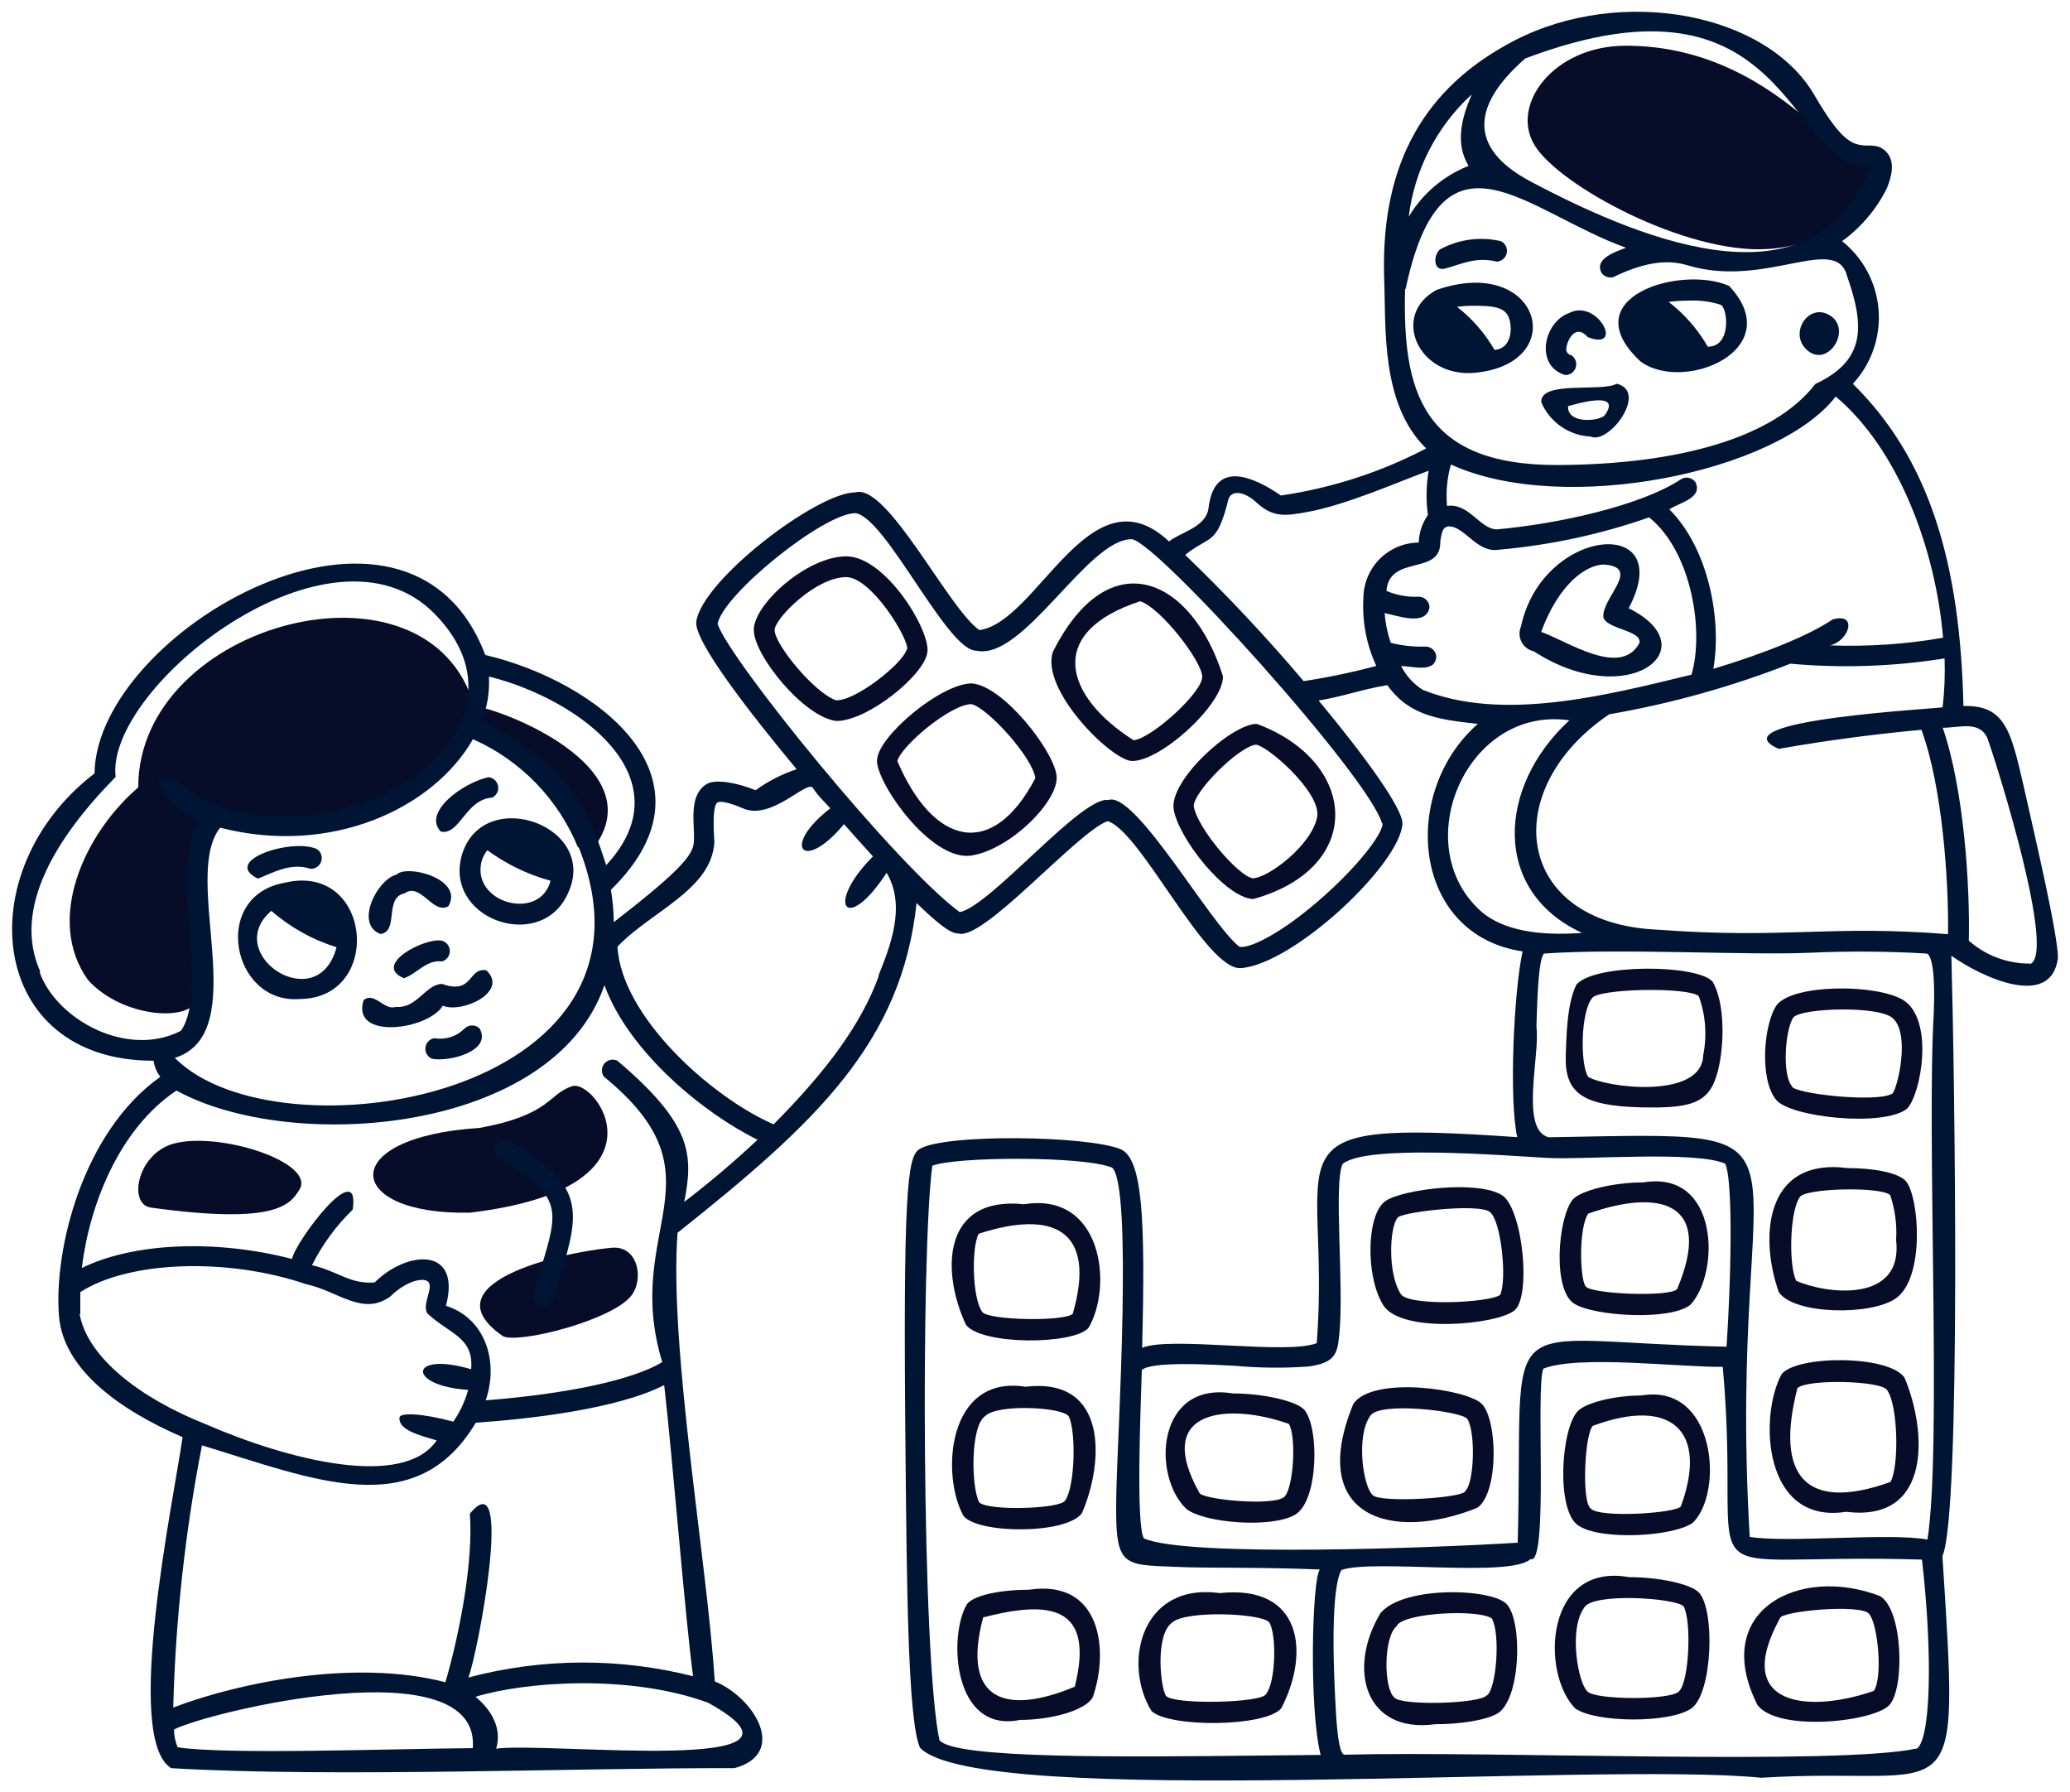 <svg width="149" height="129" viewBox="0 0 149 129" fill="none" xmlns="http://www.w3.org/2000/svg">
<path d="M66.751 46.962C67.007 45.411 63.752 40.041 60.915 40.041C58.079 40.041 54.258 43.489 54.258 45.334C54.258 47.178 57.885 51.635 60.21 51.891C62.442 51.891 66.518 48.612 66.751 46.962ZM65.271 46.737C64.937 47.822 61.473 50.519 60.156 50.395C58.606 49.844 55.761 46.388 55.754 45.334C55.816 44.458 58.737 41.536 60.915 41.536C62.744 41.56 65.418 45.977 65.302 46.737H65.271Z" fill="#070C29"/>
<path d="M74.061 114.417C72.1 114.417 70.085 114.789 69.589 115.471C68.241 117.796 68.605 124.771 73.418 123.787C75.673 123.787 78.176 123.097 78.664 122.136C79.842 118.75 79.246 113.635 74.061 114.417ZM77.362 121.392C72.534 123.431 69.147 122.508 70.767 116.409C75.278 115.239 78.881 115.355 77.362 121.4V121.392Z" fill="#070C29"/>
<path d="M135.324 114.874C129.542 112.635 123.071 115.89 126.504 122.717C128.008 124.686 134.89 123.919 135.998 122.717C137.106 121.516 136.99 115.851 135.324 114.874ZM134.905 121.687C130.255 123.322 124.605 122.857 128.124 116.471C128.17 115.959 133.874 115.425 134.525 116.138C135.176 116.851 135.525 120.664 134.905 121.648V121.687Z" fill="#070C29"/>
<path d="M69.853 61.586C72.658 61.198 76.254 57.649 76.053 55.828C75.851 54.006 72.178 49.333 69.946 49.186C67.745 49.186 63.18 52.983 63.126 54.727C63.071 56.308 66.931 61.919 69.853 61.586ZM64.59 54.773C64.916 53.619 68.465 50.674 69.922 50.681C71.054 50.906 74.332 54.51 74.526 56.006C71.449 61.88 67.21 60.904 64.59 54.773Z" fill="#070C29"/>
<path d="M132.981 84.069C126.936 83.293 126.673 89.199 128.044 93.004C129.129 94.616 134.678 94.709 136.476 93.438C138.577 91.95 138.143 86.138 137.189 85.014C136.655 84.394 134.841 84.069 132.981 84.069ZM129.3 92.183C128.75 91.183 128.804 87.223 129.548 86.161C129.912 85.51 135.407 85.386 136.058 86.014C136.408 87.05 136.553 88.146 136.484 89.238C137.019 93.849 131.408 93.128 129.3 92.183Z" fill="#070C29"/>
<path d="M128.24 98.902C126.589 101.948 126.915 109.752 132.89 108.807C139.09 109.582 138.703 102.956 137.083 99.143C135.913 97.5 129.333 97.538 128.24 98.902ZM136.099 106.652C129.899 108.884 127.767 106.156 129.379 99.91C130.054 99.236 135.463 99.36 135.843 100.057C136.633 101.196 136.695 105.505 136.099 106.614V106.652Z" fill="#070C29"/>
<path d="M43.949 89.811C40.191 90.168 30.774 92.407 36.199 96.166C37.3 96.74 44.019 95.042 45.43 93.267C46.383 92.082 45.941 89.563 43.949 89.811Z" fill="#070C29"/>
<path d="M127.89 72.335C126.937 73.707 126.635 77.682 127.844 79.155C128.874 80.426 135.594 81.131 137.268 79.798C138.291 78.752 139.244 73.381 136.996 71.978C135.113 70.816 129.091 70.8 127.89 72.335ZM136.229 73.272C137.508 74.358 136.617 78.225 136.229 78.698C135.136 79.403 128.975 78.698 128.983 78.171C128.293 77.395 128.464 74.203 129.084 73.226C129.704 72.536 135.222 72.374 136.229 73.272Z" fill="#070C29"/>
<path d="M14.181 71.855C15.181 68.98 13.151 60.447 15.297 58.68C21.412 60.23 29.697 58.54 33.804 52.333C40.501 54.898 42.221 61.633 42.221 61.633C47.785 55.626 36.525 51.139 34.13 50.813C30.844 39.312 9.934 44.745 9.95 56.672C6.075 59.989 3.231 66.205 6.338 70.537C8.865 73.327 13.871 73.56 14.181 71.855Z" fill="#070C29"/>
<path d="M41.175 78.178C39.431 78.752 39.679 80.224 34.533 81.178C24.086 81.836 24.768 87.486 33.843 87.277C48.638 85.51 42.911 77.605 41.175 78.178Z" fill="#070C29"/>
<path d="M12.444 82.324C9.841 83.099 9.221 86.688 10.856 86.912C19.962 88.176 20.884 86.664 21.543 85.641C22.799 83.673 15.754 81.387 12.444 82.324Z" fill="#070C29"/>
<path d="M88.738 100.289C83.259 99.39 82.887 106.179 85.382 108.589C86.622 109.612 91.528 110.015 93.225 109.016C94.922 108.016 94.969 102.692 93.876 101.459C93.334 100.847 90.97 100.289 88.738 100.289ZM92.442 107.737C91.667 108.419 86.498 107.931 86.328 107.435C82.91 101.304 88.583 100.987 92.776 102.482C93.334 103.451 93.101 107.125 92.442 107.737Z" fill="#070C29"/>
<path d="M117.259 113.511C111.206 112.433 110.881 120.408 113.384 122.958C114.849 124.004 120.22 124.035 121.746 122.958C123.273 121.881 123.475 115.805 122.266 114.596C121.677 114.007 119.452 113.511 117.259 113.511ZM120.863 121.718C120.359 122.392 114.663 122.353 114.252 121.718C113.609 121.152 112.888 117.293 114.027 115.712C114.57 114.619 120.561 114.991 121.188 115.611C121.777 116.696 121.584 121.028 120.863 121.718Z" fill="#070C29"/>
<path d="M90.466 52.099C88.622 52.099 84.142 56.184 84.483 58.253C84.824 60.322 88.172 64.6 90.203 64.709C98.325 62.453 97.751 54.796 90.466 52.099ZM94.814 58.772C94.457 60.795 91.288 63.205 90.164 63.213C89.118 63.027 86.196 59.632 85.925 58.02C85.925 56.966 89.149 53.75 90.397 53.595C91.203 53.649 95.101 57.013 94.814 58.788V58.772Z" fill="#070C29"/>
<path d="M113.476 70.855C112.763 72.266 112.755 74.73 112.701 76.017C112.647 78.621 113.84 79.597 118.126 79.698C121.451 79.768 122.923 79.512 123.551 77.435C124.117 75.691 124.241 72.25 123.264 70.638C122.117 69.398 114.801 69.352 113.476 70.855ZM122.598 75.947C122.505 79.171 115.522 78.272 114.313 77.497C113.724 76.551 113.786 72.847 114.592 71.847C114.987 71.142 121.567 71.018 122.28 71.7C122.774 73.059 122.884 74.529 122.598 75.947Z" fill="#070C29"/>
<path d="M99.369 116.099C96.959 120.098 98.238 124.779 103.299 124.097C105.081 124.097 106.933 123.818 107.794 123.322C109.468 122.299 109.607 116.758 108.476 115.479C107.468 114.309 101.036 114.1 99.369 116.099ZM107.011 122.013C106.616 122.625 100.811 122.788 100.361 122.168C99.586 121.509 99.586 117.835 100.524 117.045C100.904 116.076 106.414 115.789 107.383 116.487C107.995 117.525 107.739 121.4 107.05 122.013H107.011Z" fill="#070C29"/>
<path d="M108.176 86.06C106.455 84.898 101.015 85.587 99.752 86.424C98.357 87.331 98.264 91.849 99.566 93.934C100.868 96.019 107.819 95.337 109.021 94.306C110.222 93.275 109.617 87.153 108.176 86.06ZM107.99 93.19C107.215 93.779 101.333 94.035 100.821 93.12C99.845 91.57 100.046 88.261 100.596 87.657C100.682 87.254 106.424 86.572 107.246 87.23C108.067 87.889 108.478 92.097 107.99 93.175V93.19Z" fill="#070C29"/>
<path d="M127.239 17.922C134.571 17.449 135.4 11.296 135.4 11.296C135.4 11.296 135.02 11.513 133.238 11.04C131.455 10.567 126.534 3.29 117.017 3.29C111.84 3.29 108.67 7.537 110.468 10.466C112.266 13.396 121.403 18.302 127.239 17.922Z" fill="#070C29"/>
<path d="M106.338 108.52C107.888 107.443 107.81 102.204 106.655 101.034C105.586 99.98 98.835 98.988 97.417 101.034C94.054 109.21 100.169 111 106.338 108.52ZM98.797 107.59C98.107 106.962 97.596 103.351 98.634 101.902C99.285 100.848 105.16 101.561 105.609 102.111C106.221 103.01 106.128 106.683 105.485 107.296C105.501 107.823 99.207 108.195 98.797 107.59Z" fill="#070C29"/>
<path d="M73.726 86.673C67.797 86.045 67.743 91.547 69.533 95.353C70.68 96.825 77.283 96.794 78.353 95.57C80.135 92.532 79.321 85.774 73.726 86.673ZM77.244 94.539C76.632 95.151 71.005 95.019 70.695 94.407C69.975 93.407 69.921 89.757 70.448 88.796C75.818 87.045 78.957 88.525 77.221 94.539H77.244Z" fill="#070C29"/>
<path d="M77.881 108.9C79.478 105.226 79.757 99.096 73.828 99.809C68.163 98.91 67.721 106.187 69.356 109.109C70.41 110.403 76.765 110.45 77.881 108.9ZM70.906 101.925C71.766 101.026 76.44 101.266 76.92 101.925C77.455 102.932 77.401 106.908 76.68 107.985C76.362 108.613 71.092 108.76 70.48 108.125C69.899 107.001 69.852 102.645 70.906 101.925Z" fill="#070C29"/>
<path d="M113.359 93.857C114.809 94.725 120.203 95.073 121.675 93.911C123.837 91.586 123.729 84.192 118.288 85.099C116.095 85.099 113.747 85.696 113.204 86.339C112.15 87.602 111.701 92.911 113.359 93.857ZM114.32 87.347C119.552 85.502 123.349 86.572 120.722 92.772C120.257 93.368 114.576 93.144 114.142 92.593C113.708 92.043 113.631 88.354 114.32 87.347Z" fill="#070C29"/>
<path d="M88.033 48.682C85.786 41.536 79.803 38.894 75.781 46.931C74.92 49.627 79.803 54.533 81.391 54.766C83.406 54.928 88.049 50.736 88.033 48.682ZM81.601 53.278C76.703 50.178 75.16 45.528 82.073 43.273C83.531 43.73 86.507 47.566 86.537 48.697C86.569 49.829 82.879 53.154 81.601 53.278Z" fill="#070C29"/>
<path d="M118.143 100.437C116.182 100.437 114.159 100.964 113.578 101.553C112.377 102.762 111.981 108.652 113.578 109.775C115.174 110.899 120.468 110.597 121.847 109.597C124.102 107.427 123.498 99.522 118.143 100.437ZM121.002 108.388C120.886 108.9 115.081 109.287 114.5 108.566C113.826 108.101 114.074 103.072 114.671 102.614C120.336 100.522 122.955 103.01 121.002 108.388Z" fill="#070C29"/>
<path d="M87.79 114.658C82.063 113.883 80.815 119.804 82.885 123.144C84.156 124.353 91.107 124.307 92.231 122.943C94.293 118.975 93.75 114.023 87.79 114.658ZM91.123 121.935C90.805 122.563 84.567 122.71 83.939 122.067C83.543 121.556 83.109 117.65 84.388 116.766C85.403 115.883 90.821 116.107 91.363 116.766C91.906 117.642 91.836 121.075 91.123 121.935Z" fill="#070C29"/>
<path d="M114.516 31.423C115.826 32.012 118.67 28.16 116.368 27.618C115.299 28.238 110.842 27.354 110.943 28.958C111.247 29.663 111.743 30.269 112.375 30.704C113.007 31.14 113.749 31.389 114.516 31.423ZM112.873 29.23C113.477 29.067 116.856 28.059 115.485 29.919C114.981 30.346 112.788 30.493 112.873 29.23Z" fill="#001434"/>
<path d="M104.012 19.333C105.197 19.015 106.213 18.457 107.739 18.829C107.911 18.82 108.075 18.754 108.205 18.641C108.335 18.529 108.424 18.376 108.458 18.207C108.492 18.038 108.469 17.863 108.392 17.709C108.315 17.555 108.189 17.431 108.034 17.357C106.554 17.01 104.998 17.22 103.663 17.945C103.175 18.317 103.128 19.55 104.012 19.333Z" fill="#001434"/>
<path d="M145.684 56.672C144.754 52.642 144.359 50.736 141.329 50.813C141.104 40.63 138.918 33.074 133.369 27.625C134.027 26.916 134.531 26.08 134.85 25.167C135.169 24.254 135.296 23.286 135.223 22.322C135.15 21.358 134.879 20.419 134.427 19.565C133.975 18.71 133.351 17.959 132.594 17.357C133.956 16.371 135.059 15.07 135.811 13.567C136.175 12.668 136.446 11.591 135.749 10.901C135.175 10.335 134.555 10.521 134.082 10.459C133.245 10.358 132.47 10.04 130.649 6.925C127.224 0.903 116.699 -1.05 109.027 2.91C102.517 6.274 99.44 11.777 99.626 19.744C99.773 23.526 99.347 29.044 102.656 32.275C99.387 33.986 95.852 35.131 92.201 35.662C90.31 34.36 87.412 32.996 86.993 36.553C86.823 37.971 84.916 38.32 84.149 38.971C78.476 33.647 74.694 44.776 70.501 45.349C68.3 43.869 63.875 34.755 61.573 35.437C58.814 35.437 50.545 41.738 50.119 44.737C49.925 46.14 54.126 51.495 57.342 55.362C56.286 55.713 55.291 56.223 54.389 56.874C53.033 56.324 51.498 56.052 50.878 56.424C49.328 57.346 50.189 59.943 49.886 60.943C49.623 61.795 48.53 63.012 44.182 66.368C44.172 65.588 44.102 64.811 43.973 64.043C52.227 55.975 42.857 49 34.929 47.14C29.395 32.516 6.928 45.396 6.804 55.665C-2.31 62.64 -0.946 76.365 11.051 76.342C11.116 76.763 11.283 77.163 11.539 77.504C5.936 81.472 3.859 89.974 4.247 94.725C4.557 98.507 8.486 101.421 13.144 103.436C12.454 108.186 8.873 125.136 12.322 127.259C23.994 127.949 41.718 127.22 52.862 127.259C56.737 126.213 54.312 122.191 51.452 121.013C50.863 112.1 48.158 96.988 48.77 88.726C58.776 80.775 64.898 75.04 65.975 64.996C68.207 67.174 68.719 67.181 68.975 67.181C70.765 67.77 77.5 59.912 79.724 59.098C82.111 59.795 86.784 69.863 89.326 69.677C93.147 69.382 100.804 62.182 100.951 59.269C100.951 58.168 98.285 54.471 94.914 50.418C96.727 50.116 97.913 49.643 99.858 49.31C101.447 51.526 103.555 51.79 106.376 52.1C100.773 56.998 101.602 67.282 109.6 68.475C108.965 71.281 108.608 79.194 109.213 81.844C90.396 80.534 95.852 82.619 94.782 96.67C92.597 97.53 84.196 96.143 82.212 97.011C82.444 87.858 82.266 83.394 80.662 82.712C78.337 81.736 67.936 81.573 66.169 82.712C65.324 83.27 64.983 85.556 65.185 105.187C65.27 113.402 65.332 123.88 66.223 125.787C70.463 130.266 115.01 126.763 126.774 127.949C140.98 127.058 141.057 131.444 139.817 111.992C141.174 109.023 140.693 77.024 140.461 68.785C142.538 70.273 147.645 72.715 148.133 68.948C148.125 67.243 146.575 60.625 145.684 56.672ZM139.864 45.9C137.178 46.367 134.451 46.552 131.726 46.45C133.098 46.14 133.765 44.055 131.912 44.582C130.362 45.652 127.169 46.985 123.325 48.139C123.945 44.714 123.023 39.506 120.156 36.654C120.931 36.166 122.589 35.833 122.039 34.701C121.925 34.541 121.754 34.43 121.561 34.391C121.368 34.352 121.168 34.388 121 34.492C118.094 36.414 112.08 37.716 107.717 38.103C106.508 38.049 105.725 36.181 104.16 36.414C104.068 35.41 104.163 34.399 104.439 33.43C112.568 37.158 127.944 33.98 132.137 28.54C136.632 32.314 139.321 39.483 139.864 45.9ZM109.794 4.205C128.874 -2.995 128.572 12.071 134.594 12.048C130.719 22.123 118.931 17.705 110.189 13.071C105.5 10.583 106.089 7.436 109.794 4.205ZM105.919 6.847C105.144 8.622 104.772 10.389 105.71 11.939C103.909 12.65 102.394 13.936 101.401 15.597C101.813 12.243 103.4 9.143 105.88 6.847H105.919ZM101.176 20.797C103.842 8.258 109.825 15.248 117.04 17.829C116.374 18.101 114.676 18.604 115.304 19.674C115.425 19.828 115.601 19.931 115.795 19.962C115.989 19.992 116.188 19.947 116.35 19.837C118.675 18.752 120.225 18.713 121.52 19.108C127.115 20.774 132.168 16.783 132.959 19.883C134.237 23.526 134.268 25.959 130.672 27.633C127.735 31.462 120.954 33.43 112.127 33.469C102.214 33.5 100.967 27.974 101.137 20.813L101.176 20.797ZM35.231 48.697C41.826 50.371 49.398 56.075 43.632 62.268C42.439 58.625 41.431 55.362 34.689 51.844C35.079 50.859 35.251 49.802 35.192 48.744L35.231 48.697ZM41.648 60.958C48.871 79.023 19.948 83.596 12.586 76.14C18.266 74.335 13.004 63.144 15.848 59.571C23.893 61.64 31.224 58.145 34.045 53.2C37.481 54.726 40.192 57.523 41.609 61.005L41.648 60.958ZM2.898 69.925C0.852 65.383 4.068 60.237 8.323 55.92C7.548 49.449 23.877 36.545 31.317 44.21C39.16 52.263 26.14 61.454 15.817 58.021C14.649 57.625 13.588 56.964 12.717 56.091C9.548 55.44 13.089 58.796 14.368 59.036C12.043 62.291 15.143 71.087 13.027 74.187C9.137 76.195 4.045 73.35 2.852 69.971L2.898 69.925ZM5.781 94.546V92.996C9.207 90.78 16.259 90.462 22.056 92.431C24.296 92.903 26.109 94.756 28.093 93.314C29.233 92.183 30.418 91.95 30.775 92.214C31.302 92.562 30.318 93.927 30.775 94.539C32.325 96.011 34.115 96.213 33.914 98.546C29.395 97.22 29.264 99.747 33.697 100.033C33.474 100.851 33.112 101.625 32.627 102.32C30.473 101.731 28.752 101.63 28.752 102.041C28.69 102.916 30.163 103.296 31.434 103.668C29.054 107.163 20.847 105.133 14.74 102.475C10.036 100.599 6.3 97.685 5.735 94.593L5.781 94.546ZM34.076 125.818C28.148 125.864 16.251 126.298 12.787 125.756C12.618 125.35 12.529 124.916 12.524 124.477C14.973 123.206 34.681 118.447 34.03 125.864L34.076 125.818ZM35.727 125.818C36.13 124.407 35.402 123.09 34.231 122.121C37.765 121.036 45.291 120.47 50.964 122.547C60.55 127.833 39.486 125.345 35.681 125.856L35.727 125.818ZM49.941 120.656C44.613 119.297 39.026 119.324 33.712 120.734C34.379 119.098 37.045 105.009 33.821 108.946C34.076 112.309 33.123 117.432 32.061 121.075C25.567 119.385 17.236 121.075 12.469 122.896C12.633 116.559 13.325 110.247 14.539 104.025C22.591 106.474 29.922 109.643 34.247 102.397C38.122 102.126 44.407 101.421 47.809 99.692C48.391 104.707 49.328 116.525 49.894 120.695L49.941 120.656ZM49.251 86.502C49.933 83.084 49.786 80.876 44.438 76.342C44.283 76.267 44.108 76.246 43.94 76.281C43.771 76.317 43.62 76.408 43.509 76.54C43.398 76.671 43.334 76.835 43.327 77.007C43.319 77.179 43.37 77.349 43.469 77.489C52.351 84.735 44.733 88.401 47.67 98.034C45.57 99.305 40.935 100.312 34.96 100.785C35.929 97.98 34.913 94.864 32.1 93.981C33.232 89.703 29.302 89.982 26.97 92.299C25.187 92.439 24.412 91.524 22.459 91.059C23.203 89.57 24.193 88.218 25.389 87.06C25.954 83.115 21.273 89.331 21.018 90.609C15.469 89.176 9.586 89.447 5.89 91.26C6.417 86.835 8.525 81.278 12.702 78.489C21.01 83.053 39.827 81.588 43.508 70.909C45.283 75.753 50.7 80.155 54.529 82.03C52.832 83.624 51.055 85.13 49.204 86.541L49.251 86.502ZM63.263 70.227C62.007 73.691 59.527 77.055 55.683 80.922C51.126 78.922 44.717 73.118 44.446 68.135C46.841 65.6 51.235 64.043 51.421 60.602C51.328 59.168 51.336 57.951 51.646 57.757C51.956 57.563 53.087 58.005 53.451 58.168C55.528 59.114 58.101 56.083 58.512 56.711C58.923 57.339 59.403 57.765 59.768 58.176C56.195 60.927 57.799 62.872 60.752 59.315C61.527 60.183 62.209 60.958 62.837 61.64C59.38 65.089 60.876 67.321 63.821 62.818C65.239 65.221 64.077 68.111 63.216 70.258L63.263 70.227ZM99.525 59.237C99.525 60.315 96.425 63.888 92.891 66.43C90.675 67.98 89.528 68.243 89.21 68.135C87.11 66.522 81.716 56.882 79.778 57.579C77.856 57.269 71.307 65.213 69.083 65.647C64.596 62.376 52.498 47.489 51.653 44.908C52.025 42.8 59.272 36.933 61.573 36.933C63.767 37.22 68.169 46.853 70.269 46.83C73.663 47.605 78.298 38.746 81.475 38.809C83.281 39.002 98.603 55.975 99.479 59.269L99.525 59.237ZM99.122 47.915C97.382 48.381 95.617 48.751 93.837 49.023C91.153 45.851 88.307 42.819 85.312 39.94C87.086 38.491 87.575 39.336 88.412 35.972C88.598 35.251 89.551 35.329 90.458 36.181C91.643 37.251 92.488 37.142 94.077 36.855C96.898 36.344 100.517 34.732 102.834 33.88C102.656 34.932 102.638 36.006 102.78 37.065C102.374 37.649 102.145 38.338 102.121 39.049C101.068 39.059 100.061 39.482 99.316 40.227C98.571 40.971 98.148 41.979 98.138 43.032C98.038 44.722 98.36 46.411 99.076 47.946L99.122 47.915ZM102.4 49.643C101.742 49.221 101.208 48.633 100.85 47.938C101.672 47.938 103.338 48.48 103.385 47.233C103.365 47.041 103.275 46.863 103.132 46.734C102.989 46.605 102.802 46.534 102.61 46.535C101.766 46.565 100.923 46.474 100.106 46.264C99.869 45.573 99.721 44.854 99.665 44.125C100.641 44.319 102.648 45.086 102.896 43.722C102.896 43.516 102.815 43.319 102.669 43.174C102.524 43.029 102.327 42.947 102.121 42.947C101.325 42.984 100.53 42.841 99.796 42.529C100.013 39.87 103.733 41.467 103.671 38.995C103.788 38.173 103.888 37.964 104.237 37.886C105.438 37.832 106.283 39.847 107.926 39.56C111.602 39.236 115.223 38.455 118.706 37.235C121.806 39.739 122.667 45.512 121.752 48.558C115.413 50.108 108.073 51.945 102.4 49.643ZM106.275 65.275C101.478 60.431 105.694 50.79 112.964 51.844C107.748 56.641 107.399 64.166 113.878 67.142C111.158 67.344 108.027 67.127 106.275 65.275ZM82.196 98.6C82.894 97.98 86.846 98.189 88.962 98.305C90.691 98.459 92.43 98.474 94.162 98.352C96.146 98.096 96.262 97.368 96.394 96.127C96.774 92.663 95.968 85.123 96.65 83.766C98.355 82.371 107.942 83.146 111.421 83.34C114.049 83.48 122.062 82.813 124.178 83.751C124.666 84.696 124.697 90.354 124.279 96.926C107.128 96.546 109.724 93.555 109.244 111.031C103.338 111.403 85.42 112.092 82.336 110.721C81.762 109.791 82.103 101.405 82.188 98.6H82.196ZM91.256 126.345C80.631 126.461 68.579 126.593 67.618 125.229C66.363 119.385 66.278 90.175 67.107 83.906C68.657 83.247 77.957 83.177 80.049 84.037C81.53 85.324 80.46 103.226 80.367 106.908C80.22 112.86 80.545 112.596 84.699 112.774C86.9 112.875 90.512 112.774 94.999 112.96C94.433 113.735 94.224 123.074 95.061 126.306L91.256 126.345ZM137.934 125.849C132.3 127.065 107.407 126.011 96.789 126.29C96.301 126.29 96.177 123.655 96.1 122.082C95.704 114.185 96.472 113.1 96.588 112.984C98.913 112.209 108.755 113.565 110.166 112.209C111.491 112.759 110.515 99.909 111.088 98.507C113.63 97.499 120.946 98.414 124.007 98.375C125.519 115.425 120.311 111.713 138.345 112.247C139.143 119.215 138.965 125.376 137.926 125.88L137.934 125.849ZM139.205 72.722C138.655 81.573 139.786 104.187 138.74 110.806C135.981 110.294 128.665 111.069 125.945 110.612C124.193 80.558 132.78 81.488 111.476 81.852C109.375 81.341 110.879 75.853 110.592 73.893C110.654 71.823 110.747 68.979 111.142 68.63C116.691 68.235 125.867 68.778 130.316 68.569C133.108 68.444 135.904 68.465 138.694 68.63C138.825 68.677 139.337 69.018 139.197 72.754L139.205 72.722ZM140.228 67.236C131.657 66.553 128.549 67.6 119.303 66.91C108.988 66.453 107.81 56.835 115.831 51.41C120.291 50.639 124.661 49.418 128.874 47.767C132.575 48.102 136.303 47.974 139.972 47.388C140.013 48.56 139.967 49.733 139.833 50.898C139.996 50.992 123.287 51.79 128.03 53.898C132.106 53.177 135.78 52.758 138.306 52.526C139.802 56.595 140.275 63.298 140.22 67.266L140.228 67.236ZM146.141 69.351C144.513 69.368 142.936 68.78 141.716 67.701C141.809 63.825 141.375 56.85 139.841 52.379C141.05 52.379 142.499 51.836 143.065 53.154C143.84 55.324 147.994 68.654 146.134 69.382L146.141 69.351Z" fill="#001434"/>
<path d="M130.037 25.161C131.587 26.633 133.509 23.51 131.525 22.596C130.091 21.937 128.797 24.006 130.037 25.161Z" fill="#001434"/>
<path d="M118.073 26.005C121.173 28.33 128.745 25.168 124.467 20.58C121.003 19.046 113.144 21.394 118.073 26.005ZM121.568 21.634C122.337 21.599 123.105 21.699 123.839 21.929C124.366 22.107 124.668 24.975 122.925 24.951C122.208 23.702 121.252 22.607 120.111 21.727C120.595 21.666 121.081 21.635 121.568 21.634Z" fill="#001434"/>
<path d="M112.645 26.99C112.816 26.998 112.984 26.95 113.124 26.853C113.265 26.756 113.369 26.615 113.421 26.452C113.473 26.29 113.47 26.115 113.413 25.954C113.355 25.793 113.246 25.656 113.102 25.564C112.996 25.547 112.899 25.49 112.832 25.406C112.764 25.321 112.731 25.214 112.738 25.107C112.816 24.378 113.451 23.293 114.288 24.262C116.977 25.308 114.986 21.464 112.955 22.526C111.134 23.154 110.436 26.292 112.645 26.99Z" fill="#001434"/>
<path d="M33.425 74.04C33.143 74.319 32.8 74.526 32.422 74.644C32.045 74.763 31.644 74.79 31.255 74.722C31.089 74.752 30.938 74.834 30.824 74.957C30.71 75.08 30.639 75.237 30.621 75.404C30.604 75.571 30.641 75.739 30.727 75.883C30.814 76.027 30.944 76.139 31.099 76.202C32.332 76.442 35.432 75.652 34.525 74.025C34.452 73.953 34.365 73.896 34.27 73.858C34.175 73.82 34.074 73.802 33.971 73.803C33.869 73.804 33.768 73.826 33.674 73.867C33.58 73.907 33.495 73.966 33.425 74.04Z" fill="#001434"/>
<path d="M35.014 69.839C33.697 69.584 34.069 71.63 31.829 70.816C30.651 70.816 30.015 72.606 28.496 72.467C27.659 72.761 26.946 71.335 26.171 71.986C25.257 74.885 30.821 74.133 31.875 72.381C33.247 72.963 36.642 71.389 35.014 69.839Z" fill="#001434"/>
<path d="M106.205 26.827C113.071 26.137 110.855 18.302 103.415 20.86C100.075 22.65 102.066 27.238 106.205 26.827ZM106.034 22.006C107.398 22.006 108.313 22.076 108.607 22.859C108.902 23.642 108.786 25.107 107.577 25.184C106.886 23.986 105.97 22.934 104.88 22.084C105.262 22.028 105.648 22.002 106.034 22.006Z" fill="#001434"/>
<path d="M31.727 59.85C33.099 60.144 33.502 57.525 35.424 57.409C35.578 57.335 35.704 57.212 35.781 57.06C35.859 56.907 35.883 56.733 35.852 56.565C35.82 56.397 35.733 56.244 35.605 56.13C35.477 56.016 35.316 55.948 35.145 55.936C33.223 56.386 30.417 58.494 31.727 59.85Z" fill="#001434"/>
<path d="M110.404 46.876C117.17 51.263 123.029 46.659 117.232 43.776C120.805 37.049 111.032 37.863 109.482 45.086C109.406 45.263 109.369 45.454 109.376 45.647C109.382 45.839 109.431 46.028 109.52 46.199C109.608 46.371 109.733 46.52 109.886 46.637C110.039 46.754 110.216 46.836 110.404 46.876ZM115.411 40.63C118.224 40.8 115.287 43.032 115.411 44.412C115.566 45.272 118.271 45.373 117.999 46.295C116.628 48.791 112.776 46.109 110.931 45.481C112.21 42.025 114.132 40.684 115.411 40.63Z" fill="#001434"/>
<path d="M36.596 82.022C36.429 81.969 36.25 81.974 36.087 82.036C35.923 82.098 35.786 82.213 35.696 82.363C35.606 82.513 35.57 82.688 35.593 82.861C35.615 83.034 35.696 83.195 35.821 83.317C40.517 86.076 40.246 86.982 38.921 91.338C38.828 92.113 37.789 93.554 38.921 93.988C40.091 94.228 40.006 92.438 40.347 91.772C41.811 87.021 42.028 85.215 36.596 82.022Z" fill="#001434"/>
<path d="M33.288 61.4C31.808 66.05 38.713 68.576 40.782 64.5C43.371 59.54 34.931 56.455 33.288 61.4ZM34.706 61.865C34.789 61.62 34.915 61.391 35.078 61.191C36.447 62.197 37.989 62.943 39.628 63.392C38.853 66.399 33.738 64.957 34.706 61.842V61.865Z" fill="#001434"/>
<path d="M27.382 67.22C28.739 67.065 27.623 64.608 29.118 64.298C30.296 63.469 31.141 65.848 32.273 65.228C33.427 63.267 29.289 62.175 28.537 62.95C27.15 63.291 25.507 66.515 27.382 67.22Z" fill="#001434"/>
<path d="M31.799 67.701C30.59 67.46 26.761 69.452 29.078 70.405C29.993 70.095 30.706 69.049 31.814 69.196C31.978 69.15 32.122 69.051 32.224 68.915C32.326 68.779 32.38 68.613 32.378 68.443C32.376 68.272 32.319 68.108 32.214 67.974C32.109 67.839 31.963 67.743 31.799 67.701Z" fill="#001434"/>
<path d="M18.562 63.236C19.561 62.864 20.887 62.043 22.359 62.531C22.527 62.537 22.693 62.487 22.831 62.39C22.968 62.294 23.071 62.154 23.122 61.994C23.174 61.834 23.172 61.661 23.117 61.502C23.062 61.343 22.956 61.207 22.817 61.113C21.026 60.291 15.896 61.942 18.562 63.236Z" fill="#001434"/>
<path d="M20.497 63.531C15.142 64.476 16.684 72.304 21.582 71.901C27.628 71.854 26.783 62.043 20.497 63.531ZM19.529 65.554C20.894 66.746 22.494 67.638 24.225 68.173C22.884 73.28 15.909 68.669 19.529 65.554Z" fill="#001434"/>
</svg>
